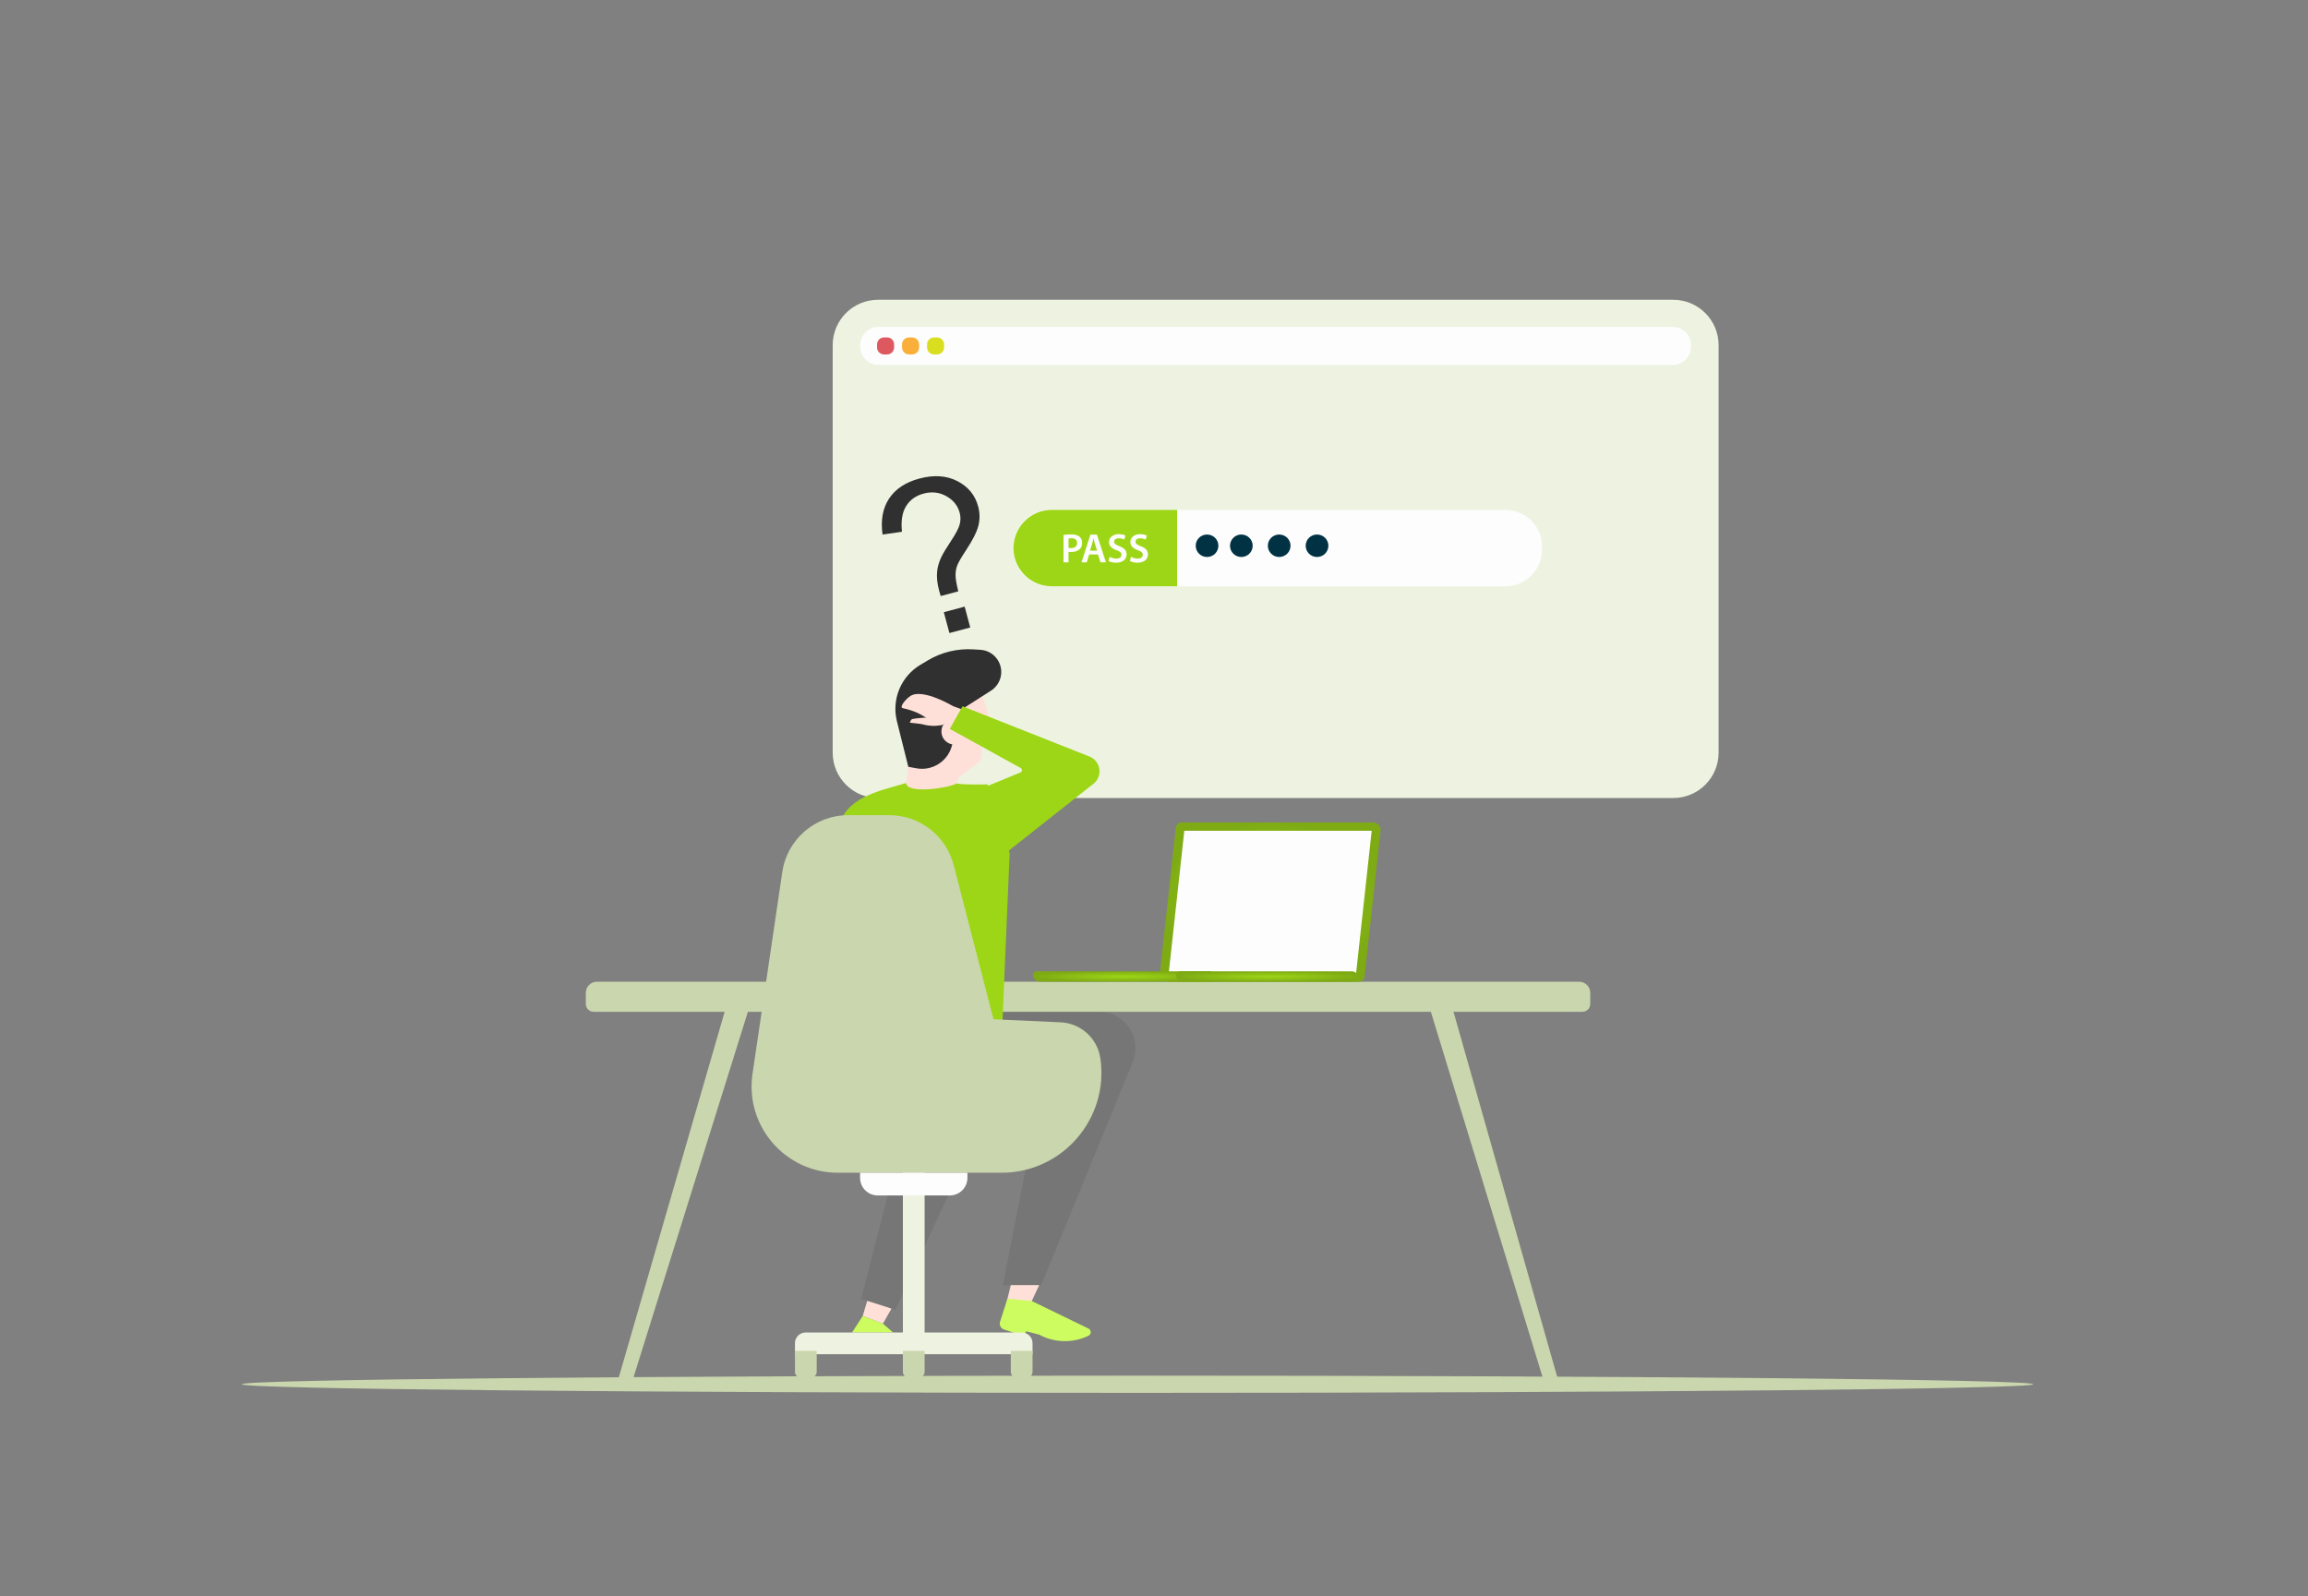 <svg width="292" height="202" viewBox="0 0 292 202" fill="none" xmlns="http://www.w3.org/2000/svg">
    <rect x="0" y="0" width="292" height="202" fill="#808080" stroke="none"/>
    <mask id="mask0_783_2273" style="mask-type:luminance" maskUnits="userSpaceOnUse" x="0" y="0" width="292" height="202">
    <path d="M291.778 0H0V202H291.778V0Z" fill="white"/>
    </mask>
    <g mask="url(#mask0_783_2273)">
    <path d="M257.238 175.154C257.238 175.756 206.499 176.244 143.909 176.244C81.319 176.244 30.58 175.756 30.58 175.154C30.58 174.553 81.319 174.065 143.909 174.065C206.499 174.065 257.238 174.553 257.238 175.154Z" fill="#CAD6AD"/>
    <path d="M105.349 95.235V43.674C105.349 40.502 107.92 37.932 111.092 37.932H211.688C214.86 37.932 217.431 40.502 217.431 43.674V95.235C217.431 98.406 214.86 100.977 211.688 100.977H111.092C107.92 100.977 105.349 98.406 105.349 95.235Z" fill="#EEF3E1"/>
    <path d="M211.628 46.175H111.152C109.876 46.175 108.842 45.141 108.842 43.865V43.677C108.842 42.401 109.876 41.367 111.152 41.367H211.628C212.904 41.367 213.938 42.401 213.938 43.677V43.865C213.938 45.141 212.904 46.175 211.628 46.175Z" fill="#FDFDFD"/>
    <path d="M112.233 44.85H111.849C111.359 44.85 110.962 44.453 110.962 43.964V43.579C110.962 43.089 111.359 42.692 111.849 42.692H112.233C112.723 42.692 113.12 43.089 113.12 43.579V43.964C113.12 44.453 112.723 44.85 112.233 44.85Z" fill="#DE585F"/>
    <path d="M115.395 44.85H115.01C114.52 44.85 114.123 44.453 114.123 43.964V43.579C114.123 43.089 114.52 42.692 115.01 42.692H115.395C115.884 42.692 116.281 43.089 116.281 43.579V43.964C116.281 44.453 115.884 44.85 115.395 44.85Z" fill="#FAAF3A"/>
    <path d="M118.556 44.85H118.171C117.682 44.85 117.285 44.453 117.285 43.964V43.579C117.285 43.089 117.682 42.692 118.171 42.692H118.556C119.046 42.692 119.443 43.089 119.443 43.579V43.964C119.443 44.453 119.046 44.85 118.556 44.85Z" fill="#D9DF20"/>
    <path d="M190.45 74.185H132.865C130.3 74.185 128.221 72.106 128.221 69.541V69.162C128.221 66.597 130.3 64.518 132.865 64.518H190.45C193.015 64.518 195.095 66.597 195.095 69.162V69.541C195.095 72.106 193.015 74.185 190.45 74.185Z" fill="#FDFDFD"/>
    <path d="M148.926 64.518H133.054C130.385 64.518 128.221 66.682 128.221 69.352C128.221 72.021 130.385 74.185 133.054 74.185H148.926V64.518Z" fill="#9DD616"/>
    <path d="M134.552 67.689C134.781 67.648 135.099 67.617 135.531 67.617C136 67.617 136.344 67.716 136.568 67.903C136.776 68.075 136.911 68.351 136.911 68.679C136.911 69.012 136.807 69.288 136.609 69.476C136.354 69.731 135.953 69.851 135.5 69.851C135.38 69.851 135.271 69.845 135.188 69.83V71.153H134.552V67.689ZM135.188 69.325C135.266 69.345 135.37 69.351 135.5 69.351C135.979 69.351 136.271 69.116 136.271 68.705C136.271 68.314 136 68.106 135.557 68.106C135.38 68.106 135.255 68.122 135.188 68.137V69.325Z" fill="#FDFDFD"/>
    <path d="M137.797 70.158L137.495 71.153H136.833L137.958 67.642H138.776L139.916 71.153H139.229L138.911 70.158H137.797ZM138.802 69.673L138.526 68.809C138.458 68.595 138.401 68.356 138.349 68.153H138.338C138.286 68.356 138.234 68.601 138.172 68.809L137.901 69.673H138.802Z" fill="#FDFDFD"/>
    <path d="M140.391 70.455C140.599 70.575 140.911 70.679 141.239 70.679C141.651 70.679 141.88 70.486 141.88 70.2C141.88 69.934 141.703 69.778 141.255 69.616C140.677 69.408 140.307 69.101 140.307 68.596C140.307 68.023 140.786 67.585 141.547 67.585C141.927 67.585 142.208 67.668 142.39 67.762L142.234 68.278C142.109 68.21 141.864 68.111 141.536 68.111C141.13 68.111 140.953 68.33 140.953 68.533C140.953 68.804 141.156 68.929 141.625 69.111C142.234 69.34 142.531 69.647 142.531 70.153C142.531 70.715 142.104 71.205 141.198 71.205C140.828 71.205 140.443 71.1 140.25 70.986L140.391 70.455Z" fill="#FDFDFD"/>
    <path d="M143.094 70.455C143.302 70.575 143.614 70.679 143.942 70.679C144.354 70.679 144.583 70.486 144.583 70.2C144.583 69.934 144.406 69.778 143.958 69.616C143.38 69.408 143.01 69.101 143.01 68.596C143.01 68.023 143.489 67.585 144.25 67.585C144.63 67.585 144.911 67.668 145.093 67.762L144.937 68.278C144.812 68.21 144.567 68.111 144.239 68.111C143.833 68.111 143.656 68.33 143.656 68.533C143.656 68.804 143.859 68.929 144.328 69.111C144.937 69.34 145.234 69.647 145.234 70.153C145.234 70.715 144.807 71.205 143.901 71.205C143.531 71.205 143.146 71.1 142.953 70.986L143.094 70.455Z" fill="#FDFDFD"/>
    <path d="M122.617 128.763C122.617 128.763 121.653 127.057 125.527 127.147C126.927 127.18 137.093 127.986 139.053 128C142.334 128.024 144.552 131.355 143.307 134.391L131.734 162.609H126.881L131.465 139.236C131.465 139.236 107.769 145.439 106.337 142.51C105.258 140.302 119.285 129.413 122.617 128.763Z" fill="#767676"/>
    <path d="M103.261 126.69C103.261 126.69 110.484 125.767 114.358 125.858C118.233 125.949 125.956 138.227 125.956 138.227L113.282 165.74L108.952 164.36L115.605 138.423C115.605 138.423 98.518 138.945 97.086 136.015C96.007 133.808 99.93 127.34 103.261 126.69Z" fill="#767676"/>
    <path d="M77.865 175.74H79.691L94.645 127.953L91.709 127.926L77.865 175.74Z" fill="#CAD6AD"/>
    <path d="M195.617 175.74H197.443L183.718 127.415L180.947 127.761L195.617 175.74Z" fill="#CAD6AD"/>
    <path d="M200.202 128.027H75.106C74.559 128.027 74.116 127.583 74.116 127.036V125.623C74.116 124.848 74.744 124.22 75.519 124.22H199.789C200.564 124.22 201.192 124.848 201.192 125.623V127.036C201.192 127.583 200.749 128.027 200.202 128.027Z" fill="#CAD6AD"/>
    <path d="M173.736 104.07H149.548C149.118 104.07 148.801 104.34 148.757 104.745L146.775 122.854C146.702 123.519 147.37 124.22 148.077 124.22H171.852C172.283 124.22 172.599 123.95 172.643 123.545L174.668 105.048C174.72 104.572 174.242 104.07 173.736 104.07Z" fill="url(#paint0_radial_783_2273)"/>
    <path d="M147.859 123.167L149.834 105.122H173.541L171.566 123.167H147.859Z" fill="#FDFDFD"/>
    <path d="M152.975 122.906H131.213C130.85 122.906 130.629 123.2 130.72 123.563C130.811 123.926 131.179 124.22 131.542 124.22H153.304C153.667 124.22 153.888 123.926 153.797 123.563C153.706 123.2 153.338 122.906 152.975 122.906Z" fill="url(#paint1_radial_783_2273)"/>
    <path d="M171.044 122.906H149.282C148.919 122.906 148.698 123.2 148.789 123.563C148.88 123.926 149.248 124.22 149.611 124.22H171.373C171.736 124.22 171.957 123.926 171.866 123.563C171.775 123.2 171.407 122.906 171.044 122.906Z" fill="url(#paint2_radial_783_2273)"/>
    <path d="M131.474 162.609L130.018 165.74L127.16 165.557L127.883 162.609H131.474Z" fill="#FFE0D9"/>
    <path d="M109.716 164.604L109.152 166.512L111.705 167.492L112.783 165.581L109.716 164.604Z" fill="#FFE0D9"/>
    <path d="M114.163 102.66L114.916 97.024L119.226 88.02L123.683 86.266L125.016 90.21C125.133 90.558 125.099 90.939 124.92 91.259L124.448 92.11C124.346 92.292 124.29 92.497 124.284 92.707L124.206 95.586C124.195 95.99 123.997 96.366 123.67 96.603L121.555 98.141C121.234 98.374 121.037 98.741 121.02 99.137L120.885 102.286L114.163 102.66Z" fill="#FFE0D9"/>
    <path d="M120.173 95.062C120.173 95.062 119.074 94.634 116.978 93.961C116.8 93.904 116.621 93.861 116.443 93.833L114.915 97.024L114.261 101.927C114.895 102.045 115.489 102.091 115.805 102.238C116.796 102.698 117.908 102.256 118.405 101.663C118.845 101.137 119.152 99.963 119.122 97.587C119.112 96.796 120.173 95.062 120.173 95.062Z" fill="#FFE0D9"/>
    <path d="M114.915 97.024L113.475 91.26C112.783 88.489 113.987 85.591 116.439 84.125L117.377 83.564C119.102 82.533 121.098 82.045 123.105 82.165L124.03 82.219C125.783 82.324 127.012 83.993 126.591 85.698C126.418 86.398 125.983 87.004 125.376 87.392L122.08 89.499C121.838 89.653 121.662 89.892 121.586 90.168L120.417 94.408C119.878 96.366 117.929 97.585 115.932 97.213L114.915 97.024Z" fill="#303030"/>
    <path d="M122.39 92.275C122.547 93.176 121.943 94.033 121.042 94.19C120.141 94.346 119.283 93.743 119.127 92.842C118.97 91.941 119.574 91.083 120.475 90.927C121.376 90.77 122.234 91.374 122.39 92.275Z" fill="#FFE0D9"/>
    <path d="M127.461 164.331L126.524 167.241C126.383 167.677 126.644 168.14 127.089 168.247L129.453 169.016L129.855 168.451L131.474 168.877C133.41 169.922 135.73 169.974 137.711 169.017C138.081 168.838 138.094 168.315 137.733 168.118L130.537 164.625L127.461 164.331Z" fill="#CCFC5F"/>
    <path d="M109.152 166.512L111.705 167.492L112.994 168.604H107.8L109.152 166.512Z" fill="#CCFC5F"/>
    <path d="M126.674 132.817L103.429 136.601L105.972 105.899C106.063 100.842 111.459 100.076 114.642 99.075C114.708 100.507 119.971 99.727 121.02 99.137C122.229 99.342 124.948 99.247 124.948 99.247L127.737 107.981L126.674 132.817Z" fill="#9DD616"/>
    <path d="M119.269 89.434L119.638 91.431L122.949 92.738L124.05 90.62L120.579 89.353L119.269 89.434Z" fill="#FFE0D9"/>
    <path d="M120.499 89.841L120.58 89.353C120.58 89.353 116.822 87.1 115.23 88.037C114.666 88.369 113.689 89.498 114.222 89.609C117.06 90.2 117.628 91.538 119.152 91.737C119.949 91.206 120.499 89.841 120.499 89.841Z" fill="#FFE0D9"/>
    <path d="M118.248 90.407C118.248 90.407 117.372 90.805 117.167 90.804C116.963 90.803 115.463 90.905 115.329 91.03C115.194 91.155 115.108 91.443 115.108 91.443C115.108 91.443 116.613 91.597 116.813 91.667C117.013 91.737 118.037 91.985 119.152 91.737C120.266 91.489 119.774 89.643 119.774 89.643L118.248 90.407Z" fill="#FFE0D9"/>
    <path d="M124.389 99.678L129.109 97.737C129.346 97.64 129.365 97.312 129.141 97.188L120.161 92.231L121.77 89.368L137.836 95.728C139.276 96.298 139.557 98.215 138.341 99.175L126.36 108.633L124.389 99.678Z" fill="#9DD616"/>
    <path d="M125.848 148.392H106.013C99.344 148.392 94.232 142.47 95.205 135.873L98.973 110.335C99.582 106.204 103.127 103.144 107.302 103.144H112.504C116.344 103.144 119.697 105.742 120.657 109.46L125.69 128.969L134.188 129.357C136.733 129.473 138.839 131.377 139.211 133.898C140.337 141.536 134.417 148.392 126.697 148.392H125.848Z" fill="#CAD6AD"/>
    <path d="M116.98 170.932H114.229V148.392H116.98V170.932Z" fill="#EEF3E1"/>
    <path d="M130.634 169.957V171.355H100.575V169.957C100.575 169.21 101.181 168.604 101.928 168.604H129.281C130.028 168.604 130.634 169.21 130.634 169.957Z" fill="#EEF3E1"/>
    <path d="M100.575 170.932H103.326V173.584C103.326 173.984 103.002 174.309 102.601 174.309H101.3C100.9 174.309 100.575 173.984 100.575 173.584V170.932Z" fill="#CAD6AD"/>
    <path d="M127.883 170.932H130.634V173.584C130.634 173.984 130.309 174.309 129.909 174.309H128.608C128.208 174.309 127.883 173.984 127.883 173.584V170.932Z" fill="#CAD6AD"/>
    <path d="M114.229 170.932H116.98V173.584C116.98 173.984 116.656 174.309 116.255 174.309H114.954C114.554 174.309 114.229 173.984 114.229 173.584V170.932Z" fill="#CAD6AD"/>
    <path d="M120.171 151.263H111.038C109.81 151.263 108.815 150.267 108.815 149.039V148.392H122.395V149.039C122.395 150.267 121.399 151.263 120.171 151.263Z" fill="#FDFDFD"/>
    <path d="M122.752 79.396L122.045 76.756L119.409 77.462L120.117 80.103L122.752 79.396ZM121.239 74.823C121.005 73.892 120.892 73.206 120.894 72.761C120.892 72.323 120.968 71.909 121.114 71.532C121.259 71.15 121.622 70.528 122.2 69.652C123.054 68.359 123.584 67.309 123.785 66.513C123.984 65.713 123.974 64.904 123.754 64.08C123.371 62.654 122.495 61.587 121.13 60.879C119.76 60.171 118.157 60.061 116.312 60.556C114.57 61.022 113.293 61.864 112.485 63.084C111.677 64.305 111.402 65.821 111.657 67.639L114.114 67.284C113.969 65.915 114.144 64.834 114.638 64.041C115.13 63.243 115.872 62.717 116.86 62.452C117.882 62.178 118.834 62.286 119.722 62.779C120.607 63.274 121.171 63.97 121.414 64.874C121.546 65.368 121.547 65.862 121.419 66.345C121.293 66.833 120.925 67.532 120.311 68.458C119.7 69.379 119.29 70.069 119.077 70.519C118.795 71.14 118.622 71.721 118.568 72.27C118.485 72.998 118.569 73.818 118.812 74.727C118.854 74.882 118.921 75.111 119.013 75.419L121.239 74.823Z" fill="#303030"/>
    <path d="M152.711 67.633C153.503 67.633 154.146 68.27 154.146 69.055C154.146 69.841 153.503 70.478 152.711 70.478C151.919 70.478 151.276 69.841 151.276 69.055C151.276 68.27 151.919 67.633 152.711 67.633Z" fill="#013243"/>
    <path d="M157.05 67.633C157.842 67.633 158.485 68.27 158.485 69.055C158.485 69.841 157.842 70.478 157.05 70.478C156.258 70.478 155.615 69.841 155.615 69.055C155.615 68.27 156.258 67.633 157.05 67.633Z" fill="#013243"/>
    <path d="M161.838 67.633C162.63 67.633 163.274 68.27 163.274 69.055C163.274 69.841 162.63 70.478 161.838 70.478C161.046 70.478 160.403 69.841 160.403 69.055C160.403 68.27 161.046 67.633 161.838 67.633Z" fill="#013243"/>
    <path d="M166.626 67.633C167.419 67.633 168.062 68.27 168.062 69.055C168.062 69.841 167.419 70.478 166.626 70.478C165.834 70.478 165.191 69.841 165.191 69.055C165.191 68.27 165.834 67.633 166.626 67.633Z" fill="#013243"/>
    </g>
    <defs>
    <radialGradient id="paint0_radial_783_2273" cx="0" cy="0" r="1" gradientUnits="userSpaceOnUse" gradientTransform="translate(160.721 114.145) rotate(90) scale(10.075 13.951)">
    <stop stop-color="#9DD616"/>
    <stop offset="1" stop-color="#7EAB14"/>
    </radialGradient>
    <radialGradient id="paint1_radial_783_2273" cx="0" cy="0" r="1" gradientUnits="userSpaceOnUse" gradientTransform="translate(142.258 123.563) rotate(90) scale(0.657 11.559)">
    <stop stop-color="#9DD616"/>
    <stop offset="1" stop-color="#7EAB14"/>
    </radialGradient>
    <radialGradient id="paint2_radial_783_2273" cx="0" cy="0" r="1" gradientUnits="userSpaceOnUse" gradientTransform="translate(160.328 123.563) rotate(90) scale(0.657 11.559)">
    <stop stop-color="#9DD616"/>
    <stop offset="1" stop-color="#7EAB14"/>
    </radialGradient>
    </defs>
    </svg>
    
